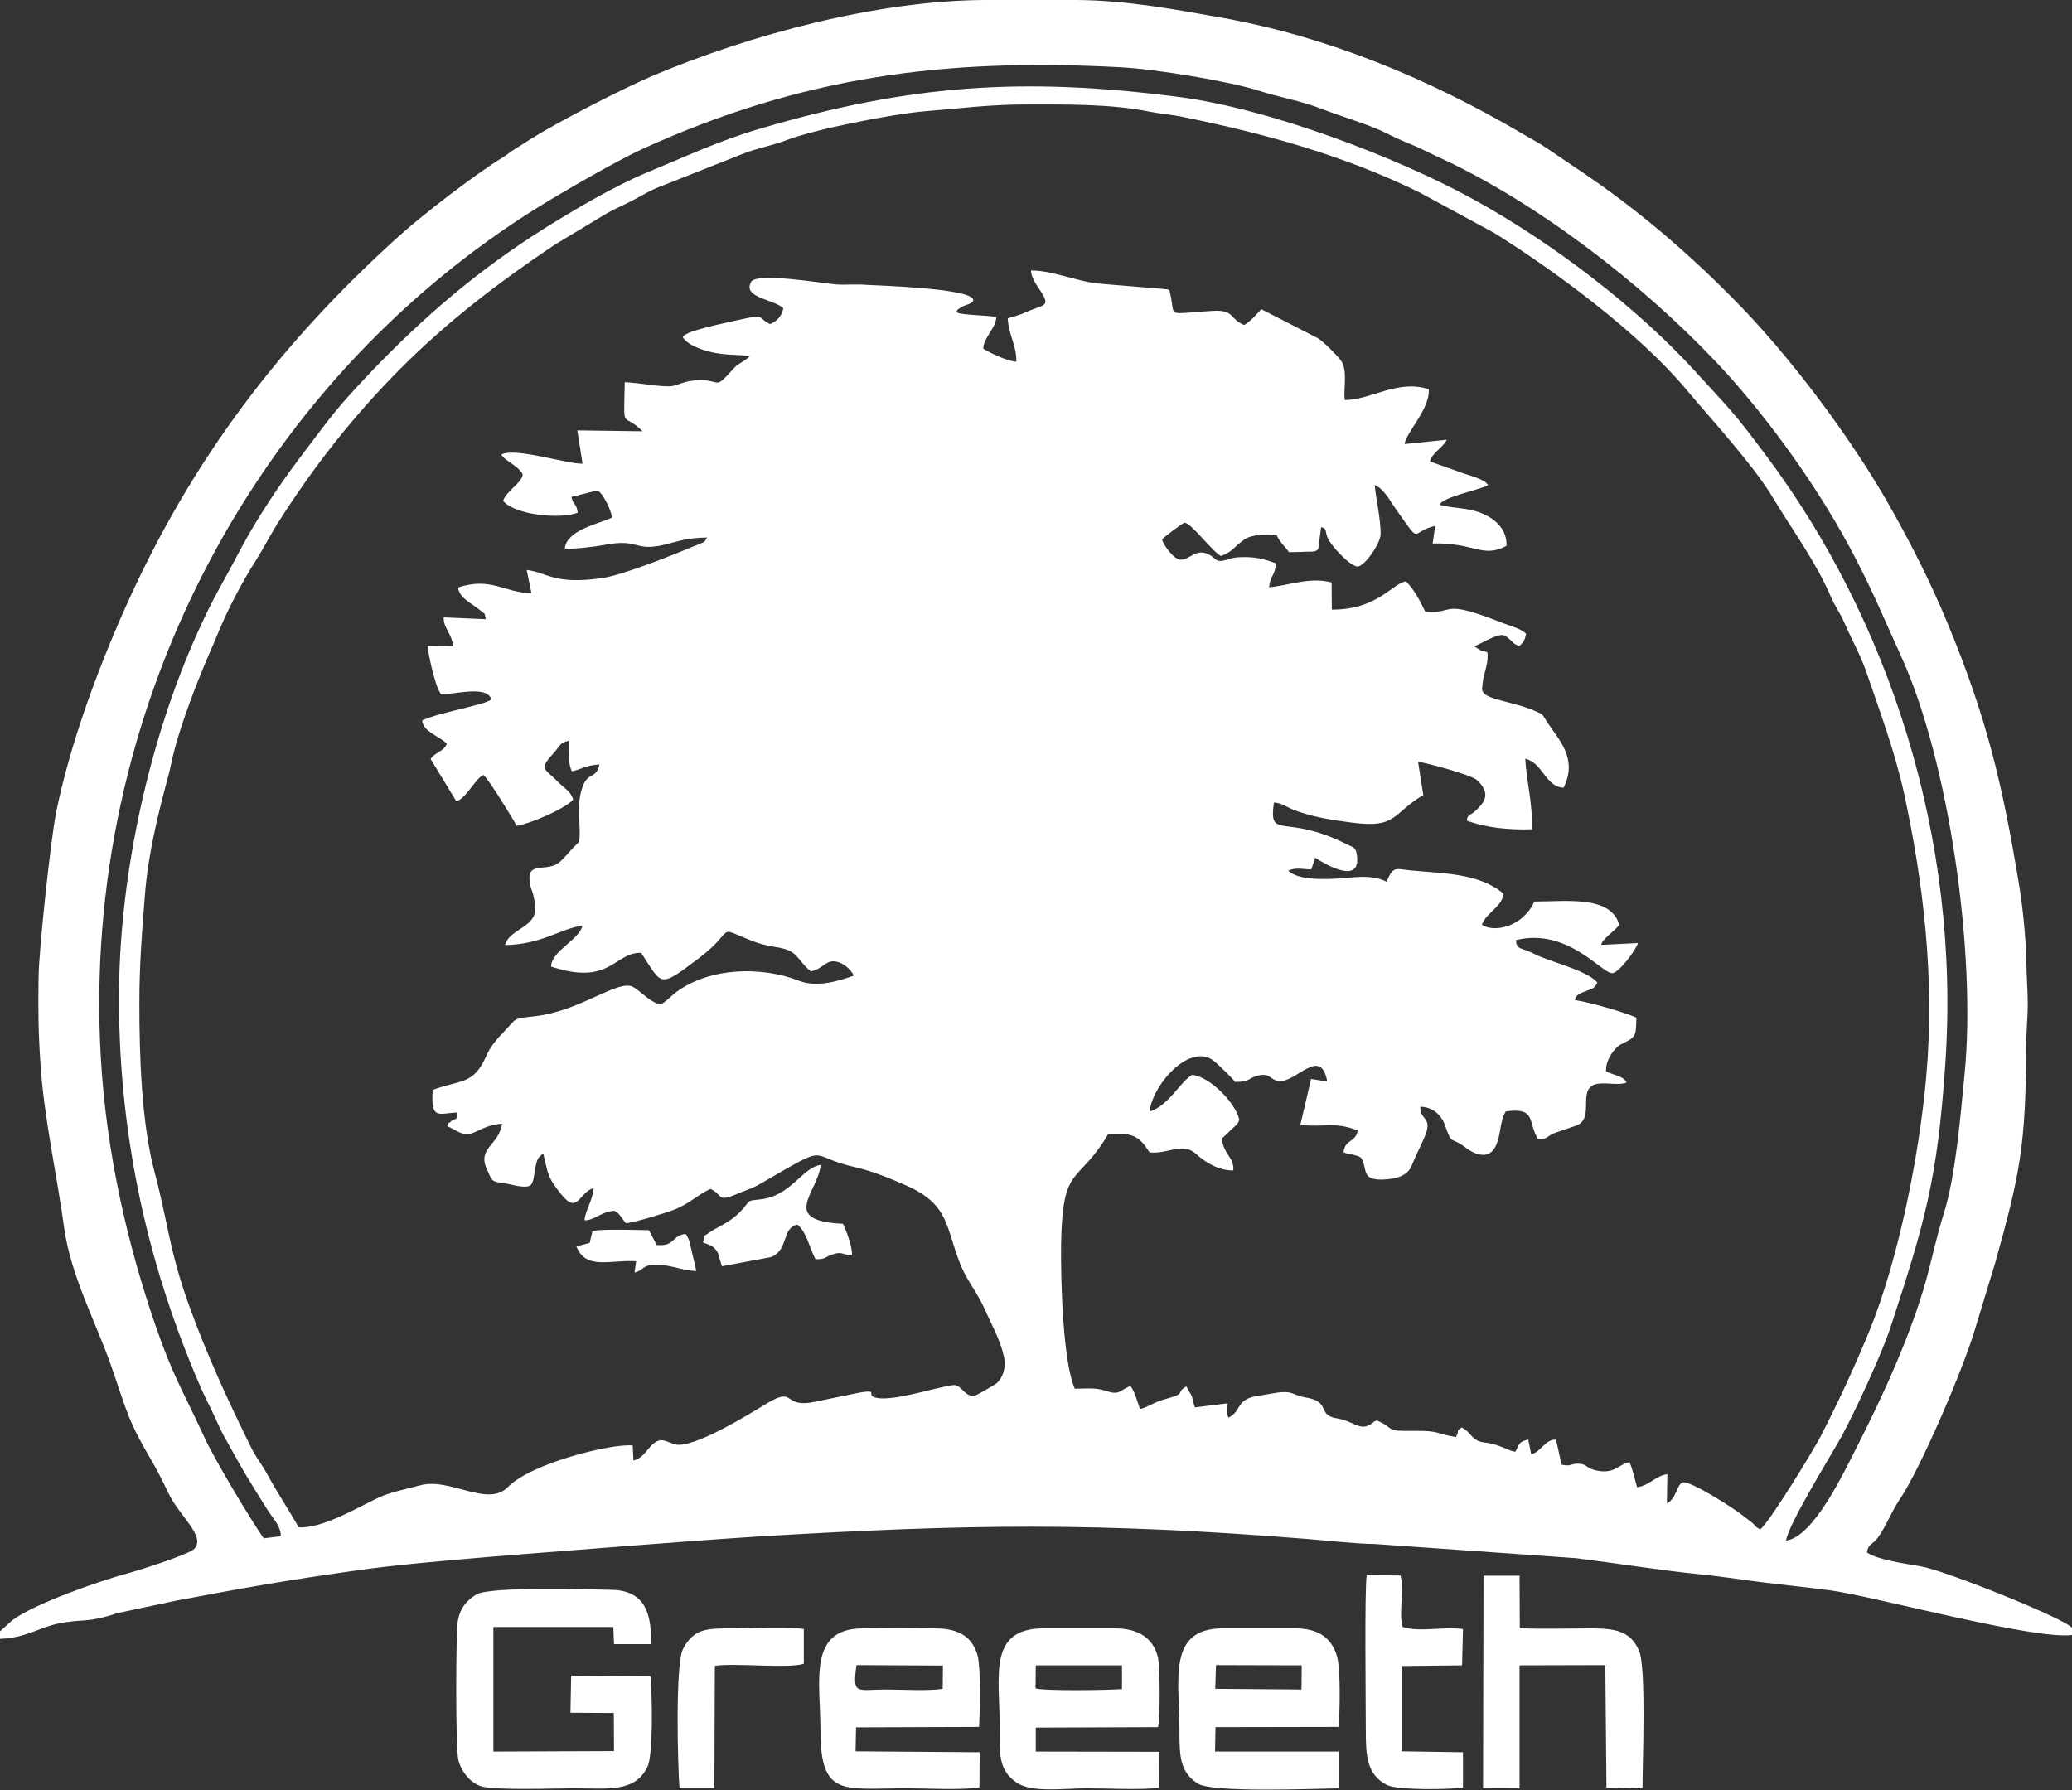 <svg width="250" height="216" viewBox="0 0 250 216" fill="none" xmlns="http://www.w3.org/2000/svg">
<rect x="0" y="0" width="250" height="216" fill="#333333" stroke="none"/>
<path fill-rule="evenodd" clip-rule="evenodd" d="M0 196.857V197.765C3.055 197.655 4.734 196.417 6.88 195.949C10.128 195.261 10.238 195.949 14.173 194.655L21.301 193.142C29.778 191.546 34.401 190.72 43.401 189.454C50.859 188.381 67.096 187.252 75.242 186.592C80.554 186.179 85.975 185.766 91.535 185.408C116.854 183.895 132.321 183.675 157.75 185.711C160.227 185.904 163.502 186.289 165.896 186.317L190.142 188.023C195.398 188.683 200.187 189.482 205.389 190.004C207.865 190.252 210.397 190.665 212.902 190.968C215.626 191.298 218.268 191.573 220.8 191.903C225.974 192.591 245.376 197.903 250 197.297V196.444C249.395 195.426 234.863 189.564 231.781 189.014C229.882 188.683 226.58 188.243 225.259 187.335C225.369 186.509 225.754 186.399 226.249 185.931C227.185 185.023 228.203 182.409 229.112 181.088C231.644 177.427 236.928 165.098 238.331 160.282L240.725 152.411C243.698 141.788 244.441 138.265 244.468 126.238C244.468 124.56 244.661 122.881 244.661 121.12C244.661 119.358 244.496 117.707 244.496 116.001C244.441 113.249 244.055 109.451 243.643 106.946C241.606 94.534 239.68 86.553 235.001 75.242C232.937 70.288 230.845 66.16 228.424 61.812C223.718 53.281 215.847 42.767 208.994 35.915C204.783 31.649 200.435 27.796 195.646 24.163C191.821 21.301 190.417 20.476 186.729 17.944C185.684 17.228 184.583 16.678 183.537 16.045C172.363 9.495 160.172 4.403 147.319 2.119C142.035 1.183 135.953 0.028 129.871 0H118.725C105.873 0.083 90.626 4.128 78.71 9.164C75.105 10.706 67.426 14.641 64.014 16.788C63.491 17.118 62.803 17.586 62.28 17.889C61.619 18.274 61.317 18.604 60.629 19.017C57.381 20.998 50.996 25.897 48.051 28.567C34.098 41.171 23.2 55.234 15.136 73.288C11.779 80.801 8.476 89.691 6.77 98.029C6.137 101.194 4.651 114.9 4.651 118.037C4.596 121.808 4.624 124.835 4.899 128.578C5.312 134.88 6.88 141.843 7.733 148.118C8.531 153.924 11.559 159.539 13.375 164.713C15.412 170.547 15.357 171.29 18.384 176.409C18.989 177.482 19.677 178.803 20.283 180.097C21.631 182.987 24.851 185.326 23.448 186.895C22.842 187.555 16.65 189.537 15.274 189.894C12.274 190.692 4.046 193.527 1.431 195.564L0 196.857ZM71.142 149.989L69.545 150.402C70.701 153.292 73.563 151.998 76.756 152.191L76.563 153.567C77.939 153.181 77.389 152.438 79.921 152.659C81.379 152.796 82.535 153.347 84.021 153.374L83.223 149.961C83.086 149.576 83.196 149.769 83.031 149.411C82.865 149.081 82.865 149.081 82.7 148.888C80.939 149.163 81.489 150.429 79.233 150.237L78.407 148.64C78.38 148.585 78.325 148.503 78.297 148.448C77.582 148.448 71.527 148.228 71.472 148.64L71.142 149.989ZM84.82 149.934C85.425 150.154 86.058 150.319 86.416 150.87C86.718 151.282 86.663 151.338 86.746 151.668L87.049 152.603C87.049 152.659 87.076 152.741 87.131 152.796C87.269 152.769 92.993 151.695 93.021 151.695C95.222 150.787 94.232 148.31 96.186 147.76C97.286 148.585 97.672 150.567 98.387 151.943C99.598 151.998 99.543 151.668 100.451 151.365C101.717 150.952 101.607 151.475 102.791 151.448C102.873 150.512 102.103 148.503 101.717 147.677C93.984 147.319 98.69 143.907 99.02 140.577C96.846 140.825 95.442 144.347 91.727 144.732C90.379 144.898 90.544 144.732 89.801 145.668C88.315 147.512 86.581 148.007 85.645 148.696C84.462 149.549 85.205 148.64 84.82 149.934ZM81.985 215.764H86.195L86.251 201.013C88.838 200.655 95.14 201.371 96.984 200.765V196.582C95.14 196.252 90.626 196.499 88.507 196.499C85.342 196.499 83.746 196.472 82.425 198.949C81.462 200.738 81.765 212.957 81.985 215.764ZM176.519 215.681V211.443L169.116 211.333V201.04L176.409 200.958L176.519 196.582C174.207 196.252 171.235 196.995 169.254 196.334C168.703 194.6 169.501 192.041 168.978 190.115L164.905 190.087C164.63 191.463 164.795 206.132 164.795 208.774C164.795 211.801 164.878 214.168 167.382 215.406C168.566 216.012 174.923 215.984 176.519 215.681ZM178.941 215.764L183.344 215.792V200.958L193.692 200.93L193.83 215.709L198.178 215.792C198.178 212.599 198.646 201.26 197.765 199.196C196.719 196.775 194.821 196.499 191.931 196.499C189.151 196.499 186.124 196.609 183.372 196.472L183.344 190.142H178.996L178.941 215.764ZM118.175 215.681L118.202 211.443L103.231 211.333L103.286 208.443L118.12 208.388C118.257 206.737 118.34 201.15 117.955 199.774C117.184 197.05 115.037 196.499 112.698 196.499C109.836 196.472 106.946 196.472 104.084 196.499C97.424 196.527 98.993 202.939 98.993 208.774C98.993 216.92 101.717 215.792 109.423 215.792C111.707 215.792 116.138 216.039 118.175 215.681ZM113.744 203.792L113.771 200.985L103.341 200.93C102.818 204.618 103.369 203.875 106.864 203.875C108.708 203.875 112.093 204.068 113.744 203.792ZM161.548 215.792V211.361H146.604L146.659 208.416L161.52 208.388C161.658 206.489 161.768 201.453 161.328 199.912C160.64 197.463 158.851 196.472 156.154 196.499C153.264 196.499 150.402 196.499 147.54 196.499C140.797 196.499 142.311 202.747 142.311 208.774C142.311 211.773 142.311 213.865 144.567 215.241C146.384 216.342 158.493 215.847 161.548 215.792ZM146.631 203.792L157.034 203.875L157.062 200.958L146.714 200.93L146.631 203.792ZM139.834 215.736L139.861 211.388L124.972 211.361V208.471L139.724 208.416C139.999 207.26 139.971 201.233 139.724 200.05C139.173 197.655 137.329 196.499 134.522 196.499C131.66 196.499 128.798 196.499 125.936 196.499C119.138 196.499 120.624 202.251 120.624 208.554C120.624 211.443 120.376 213.672 122.798 215.186C124.67 216.342 128.495 215.792 131.055 215.792C133.669 215.792 137.329 216.012 139.834 215.736ZM124.945 203.737C125.991 204.068 133.862 203.958 135.375 203.82V200.958H124.972L124.945 203.737ZM78.49 202.279L68.912 202.196L68.83 206.682L74.059 206.71L74.086 211.306L59.528 211.361V196.334H74.004L74.086 198.398H78.572C78.517 195.866 78.545 191.986 73.894 191.848C71.554 191.793 59.225 191.408 57.491 192.399C56.28 193.114 55.427 194.133 55.207 195.839C55.014 197.215 54.932 210.975 55.317 212.434C55.702 213.893 56.831 215.159 58.042 215.544C59.638 216.067 66.958 215.792 69.243 215.792C73.261 215.792 76.591 216.342 78.104 213.232C78.847 211.746 78.682 204.48 78.49 202.279ZM31.814 185.629L33.878 185.381C33.933 184.17 32.805 183.069 32.31 182.244C31.677 181.28 31.209 180.455 30.521 179.381C29.282 177.4 28.181 175.363 27.053 173.354C26.503 172.336 26.062 171.263 25.539 170.189C24.989 169.089 24.494 168.07 23.998 166.914C17.503 151.805 14.173 135.871 14.366 119.248C14.531 105.13 18.054 89.14 23.833 76.343C25.925 71.719 26.448 71.169 28.704 66.876C30.686 63.078 33.355 58.977 36.163 55.262C40.126 50.033 40.428 49.455 44.804 44.832C51.079 38.282 57.656 32.612 65.665 27.576C69.325 25.292 74.059 22.485 78.022 20.833C82.563 18.962 86.801 16.953 91.727 15.522C109.753 10.21 123.431 9.247 142.421 11.724C153.071 13.127 168.29 18.852 177.675 23.998C187.39 29.31 197.683 37.263 204.535 44.804C208.939 49.648 209.021 49.51 213.232 55.152C227.681 74.554 236.652 100.837 234.698 128.578C233.763 142.283 232.249 147.512 228.121 160.117C227.048 163.392 223.773 170.437 222.231 173.272C220.828 175.804 215.902 183.702 215.489 185.904C218.791 185.518 222.479 177.675 223.965 174.758C227.075 168.676 230.598 161.025 232.442 154.31C233.13 151.778 233.735 148.943 234.506 146.521C235.992 141.815 236.542 134.577 237.038 129.596C238.469 115.12 235.166 91.865 229.387 79.205C226.993 73.949 225.919 71.169 223.14 65.968C218.736 57.821 212.517 49.4 206.82 43.428C198.068 34.236 185.436 24.356 173.272 18.824C172.116 18.301 171.318 17.834 169.914 17.283C168.731 16.815 167.823 16.32 166.639 15.77C164.465 14.806 161.713 14.008 159.511 13.155C157.117 12.192 154.365 11.751 151.915 10.953C148.42 9.825 139.448 8.339 135.238 8.119C113.716 6.963 96.626 9.302 77.582 17.944C74.334 19.43 67.949 23.145 65.087 24.906C30.411 46.4 9.77 86.195 12.164 127.614C12.825 139.173 15.412 150.209 18.714 159.814C20.888 166.116 21.907 167.465 24.631 173.382C25.952 176.244 30.19 183.289 31.814 185.629ZM16.815 121.12C16.815 127.367 17.063 135.485 18.659 141.485C20.228 147.347 20.448 150.952 22.76 157.392C24.879 163.309 27.548 169.116 30.328 174.73C30.851 175.804 31.622 176.739 32.227 177.868C33.3 179.849 34.897 182.299 36.052 184.308C38.97 184.445 43.07 181.941 45.602 180.757C47.061 180.042 49.207 179.657 50.666 179.244C54.299 178.225 58.812 181.968 61.289 179.436C64.151 176.519 73.921 174.152 76.343 174.428L76.426 176.244C77.471 175.996 77.939 175.116 78.6 174.428C79.728 173.327 80.168 173.905 81.434 174.29C83.553 174.895 90.379 170.657 92.553 169.336C96.186 167.162 94.204 170.134 98.635 169.089L103.726 168.043C105.873 167.685 104.772 168.18 105.295 168.511C106.533 169.254 110.854 168.043 112.065 167.768C112.643 167.63 114.9 167.079 115.203 167.135C116.138 167.3 116.496 168.676 117.679 168.4C117.872 168.345 120.129 167.052 120.321 166.859C120.982 166.226 121.422 165.015 121.147 163.777C120.679 161.603 119.633 159.869 118.835 158.025C117.955 156.044 116.744 154.64 115.946 152.741C114.019 148.063 114.68 145.393 109.231 142.999C107.387 142.201 105.268 141.32 103.203 140.852C97.039 139.476 100.589 137.742 91.672 142.889C90.847 143.384 89.663 143.742 88.727 144.155C86.498 145.09 87.186 144.127 85.728 143.467C84.159 144.155 83.223 145.283 81.132 146.053C80.278 146.384 76.233 147.622 75.517 147.595C75.132 147.182 74.692 146.301 74.114 146.109C72.573 146.191 71.802 147.237 70.536 147.264C70.536 146.246 71.499 144.925 71.637 143.356C69.793 143.907 69.738 146.659 67.674 144.072C66.133 142.09 66.188 141.98 65.555 139.201C64.922 139.641 64.812 139.861 64.592 140.88C64.454 141.623 64.454 142.421 64.096 142.944C63.546 143.549 61.647 142.889 60.986 142.806C59.28 142.586 59.418 142.586 58.757 141.127C57.546 138.485 60.188 138.265 60.574 135.596C58.812 135.761 58.317 136.201 57.106 136.696C55.867 137.219 55.097 136.366 53.968 135.898C54.326 135.018 53.913 135.816 54.381 135.348C54.904 134.825 55.124 135.403 55.207 134.247C52.895 134.33 51.959 135.238 52.207 131.522C55.62 130.257 57.106 130.945 58.647 127.477C59.142 126.293 59.996 125.33 60.904 124.395C62.417 122.798 61.84 122.936 64.509 122.633C70.013 122.028 74.554 118.147 76.371 119.083C77.279 119.578 78.462 120.982 79.701 121.202C80.471 120.817 80.939 120.184 81.71 119.633C85.728 116.744 91.837 116.579 96.378 118.34C98.525 119.193 101.057 118.423 103.011 117.734C102.708 116.991 101.635 116.028 100.589 116.001C99.543 115.973 99.103 117.019 97.809 117.212C95.965 115.643 96.433 114.707 93.516 114.267C92.223 114.047 91.645 113.882 90.626 113.496C86.195 111.707 88.948 112.093 84.379 115.588C79.425 119.331 79.948 118.918 77.361 114.982C74.114 114.872 73.701 119.028 66.49 116.634C66.518 114.762 70.013 113.304 70.261 111.707C67.701 112.01 65.417 113.964 60.931 114.047C61.399 112.395 63.546 112.093 64.344 110.662C64.757 109.946 64.509 108.653 64.316 107.882C64.179 107.414 64.041 107.194 63.959 106.671C63.381 103.671 66.05 105.433 67.619 103.947C68.362 103.231 68.94 102.46 69.876 101.58C70.123 99.598 69.6 98.057 70.013 95.965C70.674 92.718 71.885 94.342 72.325 92.25C70.729 92.333 70.178 92.828 68.995 93.076C68.527 92.112 68.637 90.654 68.61 89.388C67.509 89.636 67.591 89.993 66.848 90.819C64.977 92.911 65.582 92.58 67.371 94.397C68.087 95.14 68.83 95.415 69.16 96.488C68.059 97.699 63.683 99.488 62.335 99.653C62.032 99.02 58.785 93.736 58.317 93.516C57.354 93.956 56.308 96.268 55.069 96.709L51.959 91.59C52.482 90.764 53.583 90.681 53.913 89.746C53.06 88.838 51.024 88.315 50.941 86.939C52.978 85.948 58.84 85.012 59.28 84.379C58.73 82.645 54.794 83.829 53.198 83.774L52.895 83.223C52.455 82.287 51.602 78.847 51.629 77.939L54.684 77.994C54.464 76.316 53.528 75.875 53.528 74.499L58.62 74.719C58.399 73.811 58.647 74.251 57.904 73.618C56.968 72.82 55.427 72.215 55.262 70.894C59.28 69.573 60.794 71.527 64.124 71.582L63.546 68.775C66.105 69.078 66.821 70.619 72.765 69.738C75.077 69.38 80.774 67.151 83.113 66.16C83.499 65.995 83.801 65.885 84.269 65.692C85.012 65.362 84.957 65.527 85.315 64.867C83.719 64.867 82.398 65.115 81.049 65.5C76.288 66.876 77.554 64.839 72.82 65.775C71.775 65.968 69.132 66.298 68.142 66.188C68.389 63.986 72.022 63.271 73.839 62.472C73.839 61.785 72.655 59.197 71.995 59.197L68.94 59.968C69.215 61.096 69.518 60.601 69.71 61.867C67.646 62.693 62.06 62.142 60.711 60.436C60.986 59.335 63.188 58.097 63.05 57.188C62.417 56.115 60.794 55.537 60.491 54.849C62.115 53.941 68.389 56.005 70.288 55.95L69.655 51.932L77.526 52.042C75.022 49.538 75.27 52.317 75.38 46.125C77.004 46.153 80.168 46.813 81.214 46.565C82.04 46.373 82.645 45.987 83.856 45.905C87.241 45.63 85.92 47.364 88.562 44.419C89.168 43.758 90.186 43.428 90.461 42.933C88.755 42.795 87.351 42.85 85.838 42.492C84.599 42.19 83.003 41.667 82.37 40.676C82.645 40.373 82.37 40.566 82.81 40.318C83.884 39.658 88.92 38.667 90.241 38.364C92.223 37.951 91.59 38.529 92.938 39.107C93.709 38.777 94.369 38.117 94.507 37.181C93.296 36.08 89.443 35.915 90.681 33.933C91.672 32.888 99.406 34.209 100.837 34.319C102.048 34.401 103.341 34.264 104.552 34.374C105.873 34.456 117.569 34.786 117.432 36.245C117.377 36.685 116.303 36.795 115.891 37.126C115.368 37.483 115.698 37.181 115.368 37.649C115.423 37.676 115.533 37.649 115.56 37.731C115.67 37.979 119.716 38.089 120.211 38.254C120.184 39.603 118.643 40.758 118.643 42.08C119.331 42.52 121.532 43.593 122.633 43.648C122.633 41.474 121.725 40.621 121.587 38.419C122.386 38.172 123.074 38.006 123.844 37.649C126.046 36.658 126.899 37.098 125.33 34.786C124.89 34.154 124.422 33.383 124.395 32.64C126.816 32.612 129.679 33.851 132.21 34.181C133.146 34.291 140.935 34.897 140.935 34.924C141.347 35.364 140.99 34.676 141.182 35.392C141.898 38.474 140.494 37.814 146.384 37.511C148.943 37.373 148.338 38.474 150.099 39.217C150.925 38.777 151.503 38.006 152.191 37.318L159.016 40.813C159.649 41.199 161.162 42.712 161.74 43.428C162.649 44.611 162.098 46.675 162.236 48.272C165.263 48.327 168.676 45.712 172.391 46.978C172.556 49.345 169.639 52.18 169.474 53.583L174.565 53.06C174.07 54.079 172.831 54.574 172.529 55.675C173.602 56.088 175.061 56.556 176.134 56.968C176.877 57.271 179.244 57.794 179.546 58.565C178.363 59.142 174.015 59.996 173.712 60.904C175.308 61.399 177.07 61.179 178.941 62.005C180.51 62.693 181.831 63.931 181.776 65.858C178.913 67.426 177.868 65.445 172.859 65.582L173.162 63.463C170.052 64.151 171.648 65.995 168.4 61.399C167.712 60.436 166.942 58.922 165.869 58.537C166.034 60.326 166.584 62.583 166.584 64.399C166.612 65.555 164.603 68.389 163.804 68.362C162.896 68.334 160.64 65.913 160.199 64.922C159.814 64.041 160.199 63.876 159.401 63.601L159.071 66.133C158.906 66.683 158.19 66.546 157.557 66.573C156.897 66.628 156.181 66.601 155.521 66.628C155.053 65.94 154.42 65.445 154.035 64.564C152.769 64.399 150.98 64.509 150.127 65.115C148.833 66.023 148.751 66.573 147.319 67.096C146.274 66.573 143.687 63.023 142.889 63.078C142.503 63.271 140.357 64.867 140.219 65.087C140.302 65.72 141.678 67.536 142.421 67.536C143.659 67.564 144.347 65.968 146.081 67.041C146.604 67.344 146.714 67.784 147.43 67.674C148.145 67.591 148.393 67.289 149.631 67.234C151.475 67.151 152.603 67.481 153.952 67.977C153.842 69.518 153.236 69.49 153.126 70.866C155.438 70.674 158.053 69.573 160.667 70.288L160.695 73.563C166.144 73.591 167.96 70.454 169.611 70.151C170.492 70.894 171.455 72.71 171.951 73.784C175.749 74.169 173.547 72.105 181.335 75.187C182.271 75.572 183.427 75.793 184.142 76.481C183.922 77.334 183.895 77.416 183.317 77.967C182.519 77.664 182.629 77.526 182.051 77.059C181.583 76.646 181.335 76.536 180.757 76.701C179.849 76.948 178.721 77.636 177.895 77.994L178.611 78.462C178.638 78.462 179.409 78.71 179.464 78.71C179.657 80.334 178.831 81.434 178.858 83.003C178.913 84.599 178.666 81.93 178.913 83.388C179.106 84.407 182.629 84.654 185.188 85.783C186.289 86.251 186.041 86.168 186.674 87.131C188.05 89.25 190.417 91.507 188.656 95.057C186.454 94.947 186.151 92.03 184.032 91.562C184.197 94.397 184.913 96.819 184.858 100.066C182.133 100.176 179.189 99.873 176.987 99.02C177.07 98.167 177.4 98.497 178.115 97.754C178.225 97.672 178.583 97.259 178.666 97.176C179.574 96.131 179.299 95.195 178.225 94.149C177.537 93.489 171.896 92.002 171.098 91.92L171.731 95.938C167.933 98.195 168.593 99.984 163.144 99.268C160.805 98.965 157.943 98.552 155.713 97.562C154.998 97.231 154.502 96.874 153.704 96.846C153.071 101.47 154.943 98.112 162.401 101.827C163.254 102.268 163.584 102.158 163.722 103.203C164.245 106.919 159.759 104.194 158.686 103.506L158.218 104.91C157.31 104.91 156.456 104.662 155.603 104.992C155.548 104.992 155.493 105.047 155.438 105.075C156.594 106.121 158.988 106.121 161.025 106.038C163.227 105.928 165.401 105.433 167.3 106.396L167.492 105.983C168.153 104.442 168.621 104.91 170.382 105.047C174.18 105.405 178.556 105.378 181.418 107.854C181.225 109.451 179.271 110.166 178.803 111.597C180.317 112.588 183.73 111.845 185.133 108.79C189.014 108.79 194.353 108.02 195.371 111.597C194.903 112.313 193.279 113.304 193.197 114.019L197.628 113.799C197.463 114.487 195.343 117.459 194.49 117.432C193.197 117.377 189.096 111.928 182.932 113.441C182.904 114.625 183.702 114.377 184.968 115.037C186.867 116.056 191.408 117.019 192.729 118.56C192.371 119.386 192.013 119.303 191.105 119.688C190.637 119.881 190.087 120.101 190.032 120.679C191.656 120.899 196.087 122.165 197.435 122.798C197.408 125.165 197.352 125.138 195.646 125.991C194.71 126.459 193.72 127.972 193.775 129.266C194.518 129.706 195.976 129.844 196.252 130.642C195.371 130.972 194.05 130.669 193.059 130.752C189.922 130.945 192.674 134.963 190.142 135.843C189.261 136.146 188.518 136.394 187.72 136.669C186.619 137.054 186.867 137.467 185.574 137.467C184.308 135.403 185.408 133.614 181.693 134.109C180.922 135.293 181.143 136.917 180.455 138.32C179.657 139.944 178.06 139.393 176.877 138.513C174.84 136.972 175.281 138.375 174.317 135.706C173.905 134.522 172.749 133.531 171.373 133.559C171.29 135.238 172.914 134.715 171.923 137.109C171.345 138.485 170.877 139.283 170.327 140.659C169.859 141.898 168.428 142.283 166.832 142.338C164.162 142.421 165.043 141.017 164.245 139.751C163.832 139.311 162.649 139.338 162.098 139.036C162.346 137.384 163.474 137.99 163.832 136.421C160.97 135.293 159.786 136.091 156.897 135.733L158.19 130.201L160.144 130.504C159.346 126.183 156.401 130.669 154.31 130.449C153.181 130.312 153.292 129.431 151.805 129.789C150.594 130.064 150.897 130.559 149.026 130.559C148.64 130.036 147.127 128.605 146.604 128.137C143.714 125.578 139.063 130.834 138.705 134.137C141.045 133.394 142.311 130.642 143.824 129.706C145.943 129.899 148.998 132.981 149.521 135.073C149.494 135.596 148.888 135.981 148.558 136.311C148.145 136.724 147.842 137.027 147.43 137.384C147.567 139.228 148.943 139.669 148.806 141.237C147.017 141.265 145.365 140.219 144.292 139.228C142.668 137.77 140.852 139.311 138.705 139.063C137.439 137.109 136.779 136.669 133.724 136.834C130.009 143.136 128.192 140.274 128.027 150.182C127.972 154.585 128.247 164.327 129.679 167.575C131.055 167.575 132.155 167.41 133.394 167.823C135.128 168.428 135.045 167.768 136.394 167.245C136.944 167.933 137.219 169.171 137.55 170.024C138.21 169.942 139.366 169.144 140.467 168.868C143.411 168.07 141.678 168.153 143.136 167.3L143.769 168.4C143.962 169.033 143.962 169.226 144.182 169.832L148.118 169.336C148.118 170.189 147.952 170.52 148.228 171.07C149.851 170.299 149.053 168.813 151.833 168.428C152.659 168.318 154.145 167.988 154.778 167.988C156.071 167.933 156.071 168.373 157.475 168.621C160.722 169.144 158.796 170.74 161.3 171.153C163.447 171.51 164.052 172.749 165.456 171.813C166.089 171.428 165.263 171.786 166.116 171.4C168.483 172.419 166.914 172.721 170.547 172.666C173.74 172.611 173.272 173.024 175.666 173.409C176.216 172.474 175.501 172.859 176.354 172.253C177.592 172.859 177.537 173.905 179.134 174.07C181.06 174.29 182.106 175.171 182.849 175.171C183.344 174.18 183.317 173.96 184.39 173.712L184.748 175.473C185.959 175.226 186.344 173.712 187.748 173.712L188.408 176.739C189.674 177.015 189.564 176.547 190.527 176.629C191.463 176.684 191.38 177.125 192.426 177.4C194.793 177.978 195.178 176.739 196.609 176.437C197.022 177.4 197.215 178.336 197.518 179.464C198.921 179.326 199.829 178.033 201.178 177.895L201.123 181.418C202.334 180.812 202.279 179.051 203.077 178.886C203.985 178.693 209.021 181.886 210.315 182.904L211.388 183.73C211.911 184.198 211.746 184.225 212.379 184.555C213.425 183.785 218.626 175.308 219.672 173.327C221.819 169.144 223.745 165.015 225.616 160.447C229.139 151.723 231.616 139.063 232.414 129.899C233.487 117.872 232.001 106.231 229.745 95.773C228.671 90.874 226.882 86.03 225.286 81.379C224.488 79.013 223.525 77.416 222.452 74.967C222.011 73.949 221.378 73.123 220.883 71.967C219.039 67.674 216.232 63.931 213.893 60.023C211.581 56.143 206.462 50.583 203.49 47.033C197.82 40.236 187.803 32.805 180.317 28.126L171.29 23.228C162.153 18.742 152.741 16.155 142.751 14.118C141.485 13.843 139.999 13.733 138.76 13.485C134.027 12.522 128.715 12.605 123.844 12.605C119.248 12.605 115.753 13.1 111.542 13.43C107.689 13.761 98.305 15.577 94.782 16.953C93.296 17.531 91.232 17.916 89.663 18.549L80.003 22.375C78.407 22.925 77.141 23.833 75.49 24.604C74.692 24.989 74.031 25.292 73.288 25.704L66.931 29.53C60.051 34.154 53.941 38.832 48.244 44.556C42.52 50.336 37.759 56.39 33.355 63.381C32.53 64.729 31.732 66.27 30.878 67.619C29.255 70.151 27.466 73.563 26.282 76.453C25.567 78.214 24.934 79.535 24.273 81.214C23.118 84.049 21.576 88.204 20.861 91.232C20.613 92.305 20.503 92.938 20.228 93.929C19.044 98.332 17.861 103.121 17.476 108.102C17.118 112.616 16.815 116.358 16.815 121.12Z" fill="white"/>
</svg>
